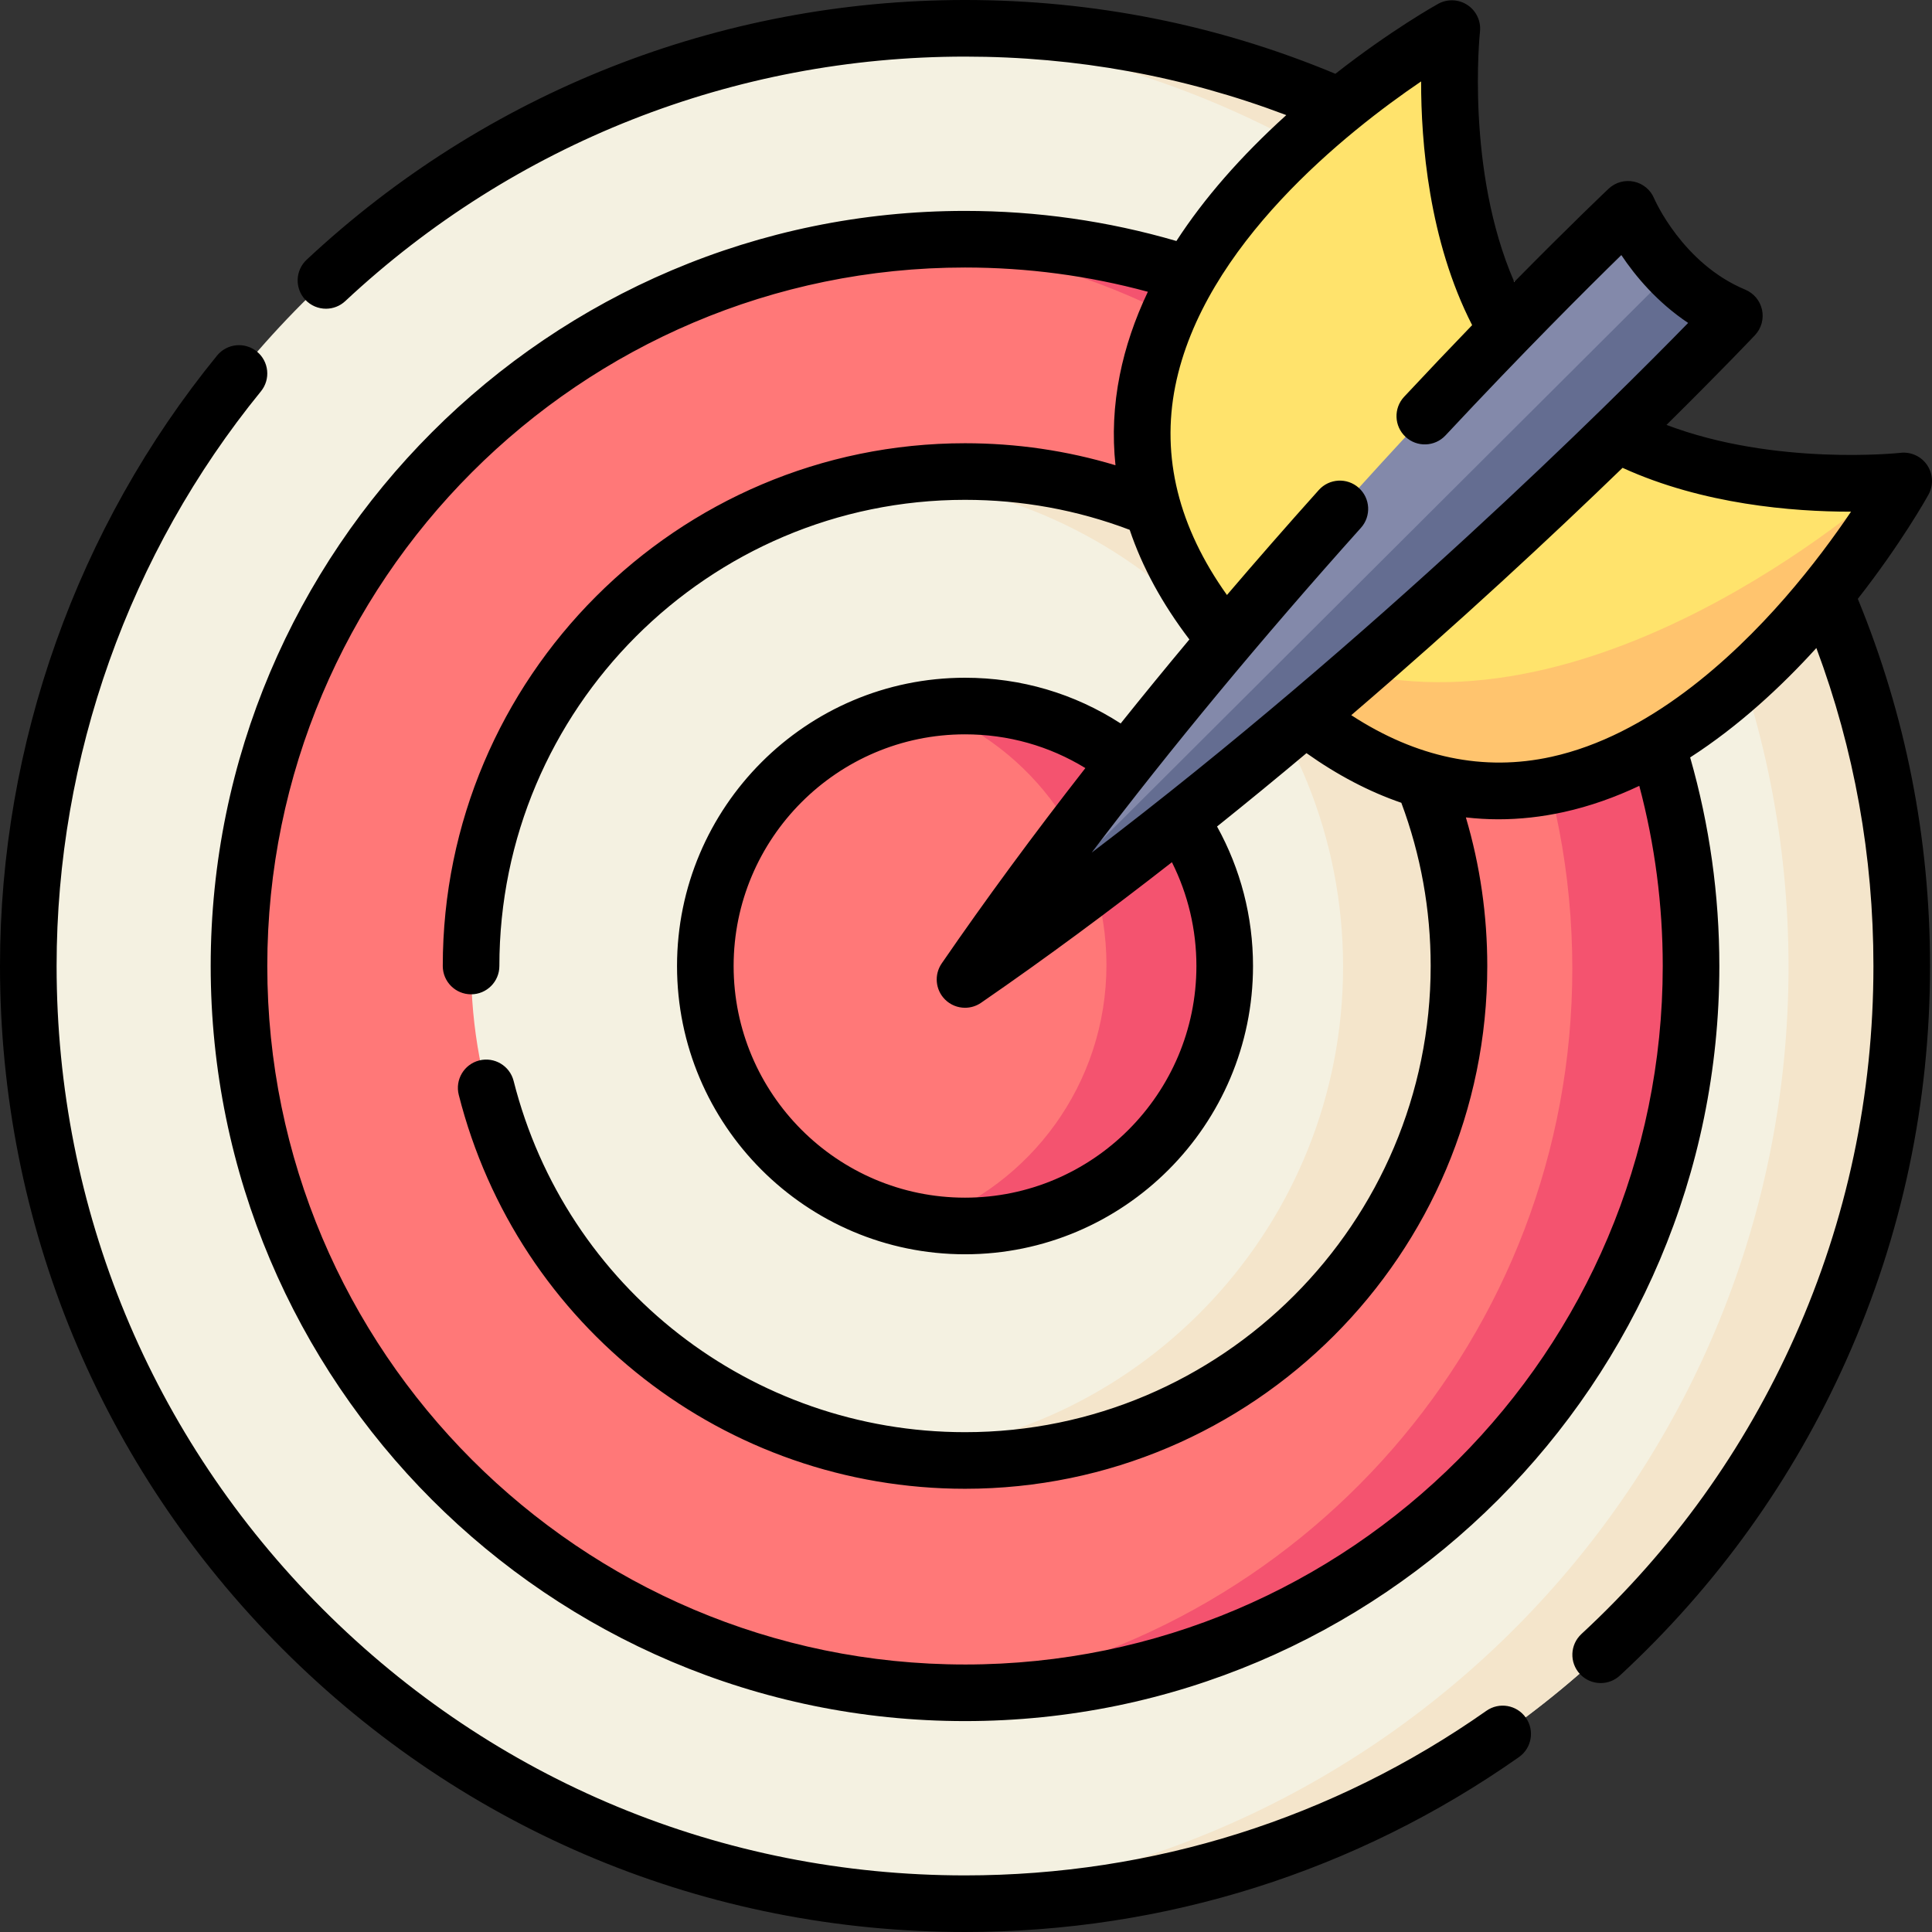 <svg id="Layer_1" enable-background="new 0 0 512 512" height="512" viewBox="0 0 512 512" width="512" xmlns="http://www.w3.org/2000/svg"><rect x="0" y="0" width="512" height="512" fill="#333333" stroke="none"/><g><g><path d="m503.98 256.001c0 137.239-111.14 248.499-248.24 248.499-5.25 0-10.46-.16-15.62-.48-129.82-8.07-232.62-116.029-232.62-248.019 0-130.91 101.12-238.169 229.43-247.799 6.21-.46 12.48-.7 18.81-.7 35.32 0 68.92 7.38 99.34 20.7l128.62 129.28c13.05 30.199 20.28 63.519 20.28 98.519z" fill="#f4f1e1"/><path d="m503.98 256.001c0 137.239-111.14 248.499-248.24 248.499-5.25 0-10.46-.16-15.62-.48 130.41-7.45 233.86-115.559 233.86-247.829 0-133.349-105.14-242.139-237.05-247.989 6.21-.46 12.48-.7 18.81-.7 35.32 0 68.92 7.38 99.34 20.7l128.62 129.28c13.05 30.199 20.28 63.519 20.28 98.519z" fill="#f4e5cb"/><path d="m448.14 256.001c0 106.369-86.14 192.599-192.4 192.599-1.52 0-3.04-.02-4.55-.05-104.16-2.42-187.86-87.7-187.86-192.549 0-102.14 79.41-185.699 179.79-192.199 4.17-.27 8.38-.41 12.62-.41 20.73 0 40.69 3.28 59.4 9.36l123.92 124.589c5.9 18.49 9.08 38.2 9.08 58.66z" fill="#ff7878"/><path d="m448.14 256.001c0 106.369-86.14 192.599-192.4 192.599-1.52 0-3.04-.02-4.55-.05 93.63-13.77 165.49-94.43 165.49-191.869 0-100.23-76.03-182.699-173.56-192.879 4.17-.27 8.38-.41 12.62-.41 20.73 0 40.69 3.28 59.4 9.36l123.92 124.589c5.9 18.49 9.08 38.2 9.08 58.66z" fill="#f4536f"/><path d="m386.64 256.001c0 72.37-58.61 131.039-130.9 131.039-6.45 0-12.78-.47-18.98-1.37-63.3-9.2-111.92-63.75-111.92-129.669 0-65.34 47.76-119.509 110.25-129.419 6.73-1.07 13.62-1.62 20.65-1.62 17.61 0 34.4 3.48 49.74 9.79l71.58 71.94c6.18 15.219 9.58 31.869 9.58 49.309z" fill="#f4f1e1"/><path d="m386.64 256.001c0 72.37-58.61 131.039-130.9 131.039-6.45 0-12.78-.47-18.98-1.37 66.72-5.46 119.17-61.35 119.17-129.479 0-68.7-53.33-124.949-120.84-129.609 6.73-1.07 13.62-1.62 20.65-1.62 17.61 0 34.4 3.48 49.74 9.79l71.58 71.94c6.18 15.219 9.58 31.869 9.58 49.309z" fill="#f4e5cb"/><path d="m324.56 256.001c0 38.05-30.81 68.89-68.82 68.89-3.68 0-7.28-.29-10.8-.85-32.88-5.18-58.02-33.67-58.02-68.04 0-34.76 25.72-63.52 59.15-68.22 3.16-.45 6.39-.68 9.67-.68 16.12 0 30.95 5.56 42.69 14.85l14.26 15.36c7.49 11.03 11.87 24.35 11.87 38.69z" fill="#ff7878"/><path d="m324.56 256.001c0 38.05-30.81 68.89-68.82 68.89-3.68 0-7.28-.29-10.8-.85 28.13-9.96 48.28-36.8 48.28-68.34 0-31.12-19.61-57.66-47.15-67.92 3.16-.45 6.39-.68 9.67-.68 16.12 0 30.95 5.56 42.69 14.85l14.26 15.36c7.49 11.03 11.87 24.35 11.87 38.69z" fill="#f4536f"/><g fill="#ffe36c"><path d="m504.5 127.452s-70.34 127.149-155.24 65.1l8.96-14.53 17.62-28.57 55.69-33.01c26.76 12.83 59.01 11.99 69.49 11.3 2.23-.15 3.48-.29 3.48-.29z"/><path d="m384.751 7.581s-130.806 72.522-62.143 159.194l44.146-17.507 31.468-63.863c-18.479-33.126-13.471-77.824-13.471-77.824z"/></g><path d="m504.5 127.452s-70.34 127.149-155.24 65.1l8.96-14.53c68.66 17.05 142.8-50.28 142.8-50.28 2.23-.15 3.48-.29 3.48-.29z" fill="#ffc46e"/><path d="m459.62 83.682s-94.71 100.669-203.88 175.889c.63-.91 1.26-1.83 1.9-2.74 74.92-108.13 173.8-201.359 173.8-201.359s3.5 8.43 11.43 16.61c4.25 4.39 9.79 8.71 16.75 11.6z" fill="#8389aa"/><path d="m459.62 83.682s-94.71 100.669-203.88 175.889c.63-.91 1.26-1.83 1.9-2.74l185.23-184.749c4.25 4.39 9.79 8.71 16.75 11.6z" fill="#646d91"/></g><g><path d="m393.912 453.378c-40.601 28.538-88.381 43.622-138.174 43.622-64.303 0-124.756-25.067-170.225-70.584-45.471-45.52-70.513-106.041-70.513-170.416 0-55.384 19.229-109.467 54.144-152.287 2.618-3.21 2.138-7.935-1.073-10.552-3.209-2.618-7.935-2.137-10.552 1.073-37.092 45.489-57.519 102.939-57.519 161.766 0 68.379 26.601 132.665 74.901 181.017 48.303 48.353 112.526 74.983 180.837 74.983 52.896 0 103.659-16.027 146.799-46.351 3.389-2.382 4.205-7.06 1.823-10.448-2.38-3.388-7.057-4.207-10.448-1.823z"/><path d="m511.063 131.087c1.358-2.455 1.232-5.462-.325-7.795s-4.281-3.603-7.074-3.289c-.355.04-33.223 3.542-62.025-7.4 14.649-14.471 23.167-23.483 23.448-23.781 1.687-1.794 2.387-4.302 1.871-6.71-.516-2.407-2.181-4.409-4.454-5.354-16.673-6.934-24.073-24.017-24.136-24.163-.944-2.276-2.947-3.943-5.357-4.459-2.412-.515-4.921.187-6.714 1.877-.146.137-9.74 9.203-25.001 24.698-12.931-29.631-9.134-65.908-9.091-66.294.313-2.788-.958-5.519-3.293-7.075-2.336-1.557-5.345-1.681-7.797-.319-.604.336-12.458 6.956-27.226 18.531-31.115-12.967-64.107-19.554-98.151-19.554-65.016 0-126.981 24.446-174.479 68.835-3.026 2.828-3.187 7.574-.358 10.601 1.477 1.58 3.477 2.379 5.481 2.379 1.834 0 3.673-.669 5.119-2.021 44.71-41.783 103.037-64.794 164.237-64.794 29.42 0 58.002 5.213 85.141 15.504-12.076 10.929-21.797 22.074-29.122 33.364-18.129-5.289-36.944-7.976-56.02-7.976-110.226.001-199.903 89.768-199.903 200.108s89.677 200.107 199.904 200.107 199.905-89.767 199.905-200.107c0-18.809-2.607-37.372-7.736-55.273 12.844-8.279 24.116-18.723 33.447-28.995 10.04 26.884 15.123 55.174 15.123 84.269 0 34.214-7.013 67.267-20.843 98.242-13.362 29.928-32.385 56.435-56.537 78.782-3.04 2.813-3.225 7.559-.411 10.599 1.479 1.598 3.489 2.406 5.507 2.406 1.822 0 3.649-.66 5.092-1.995 25.649-23.733 45.853-51.886 60.047-83.677 14.694-32.912 22.146-68.022 22.146-104.357 0-33.722-6.448-66.428-19.139-97.3 11.41-14.567 18.073-26.437 18.724-27.614zm-199.607-28.738c7.438-37.315 45.5-67.431 65.154-80.771-.022 16 2.033 42.152 13.522 64.586-5.569 5.772-11.612 12.121-18.025 18.988-2.827 3.027-2.665 7.773.362 10.601 3.029 2.829 7.773 2.664 10.601-.362 20.771-22.24 37.667-39.065 46.601-47.79 3.688 5.516 9.468 12.483 17.704 17.981-20.209 20.702-83.209 83.459-158.063 140.37 21.089-27.824 44.973-56.64 71.355-86.078 2.765-3.085 2.505-7.826-.579-10.591-3.086-2.764-7.827-2.504-10.591.579-8.369 9.339-16.476 18.613-24.341 27.821-12.822-17.997-17.436-36.588-13.7-55.334zm-61.018 162.527c1.45 1.449 3.37 2.194 5.303 2.194 1.478 0 2.963-.436 4.253-1.324 17.3-11.919 34.266-24.506 50.575-37.25 4.259 8.489 6.491 17.858 6.491 27.503 0 33.853-27.509 61.394-61.321 61.394s-61.322-27.54-61.322-61.393 27.509-61.394 61.321-61.394c11.437 0 22.327 3.075 31.894 8.943-13.772 17.64-26.495 34.93-38.075 51.772-2.048 2.981-1.678 6.999.881 9.555zm5.3 176.231c-101.957 0-184.904-83.039-184.904-185.107s82.947-185.107 184.904-185.107c16.475 0 32.733 2.166 48.459 6.43-3.477 7.308-5.966 14.663-7.442 22.048-1.608 8.043-1.981 16.025-1.142 23.923-12.869-3.875-26.229-5.833-39.874-5.833-76.315 0-138.402 62.148-138.402 138.54 0 4.143 3.357 7.5 7.5 7.5s7.5-3.357 7.5-7.5c0-68.12 55.358-123.54 123.402-123.54 15.059 0 29.721 2.676 43.64 7.95 3.318 9.86 8.595 19.558 15.819 29.048-6.249 7.475-12.316 14.897-18.212 22.264-12.279-7.939-26.392-12.115-41.247-12.115-42.084 0-76.321 34.27-76.321 76.394s34.237 76.394 76.321 76.394 76.321-34.272 76.321-76.396c0-13.046-3.285-25.692-9.531-36.969 8.106-6.494 16.022-12.996 23.702-19.439 8.237 5.843 16.625 10.233 25.133 13.154 5.159 13.807 7.777 28.339 7.777 43.254 0 68.12-55.358 123.54-123.402 123.54-56.556 0-105.748-38.276-119.626-93.082-1.017-4.017-5.1-6.445-9.111-5.43-4.016 1.017-6.446 5.097-5.43 9.111 15.565 61.47 70.737 104.4 134.167 104.4 76.315 0 138.402-62.148 138.402-138.54 0-13.466-1.905-26.659-5.67-39.378 2.858.321 5.725.499 8.604.499 5.745 0 11.53-.64 17.343-1.922 6.953-1.534 13.634-3.926 20.01-6.941 4.122 15.504 6.216 31.522 6.216 47.742-.001 102.069-82.949 185.108-184.906 185.108zm217.205-282.57c-14.007 16.05-36.099 36.368-61.797 42.022-17.957 3.952-35.78.226-53.049-11.033 28.617-24.531 53.407-47.655 71.901-65.547 21.346 9.743 45.223 11.615 60.278 11.615h.268c-4.256 6.305-10.23 14.499-17.601 22.943z"/></g></g></svg>